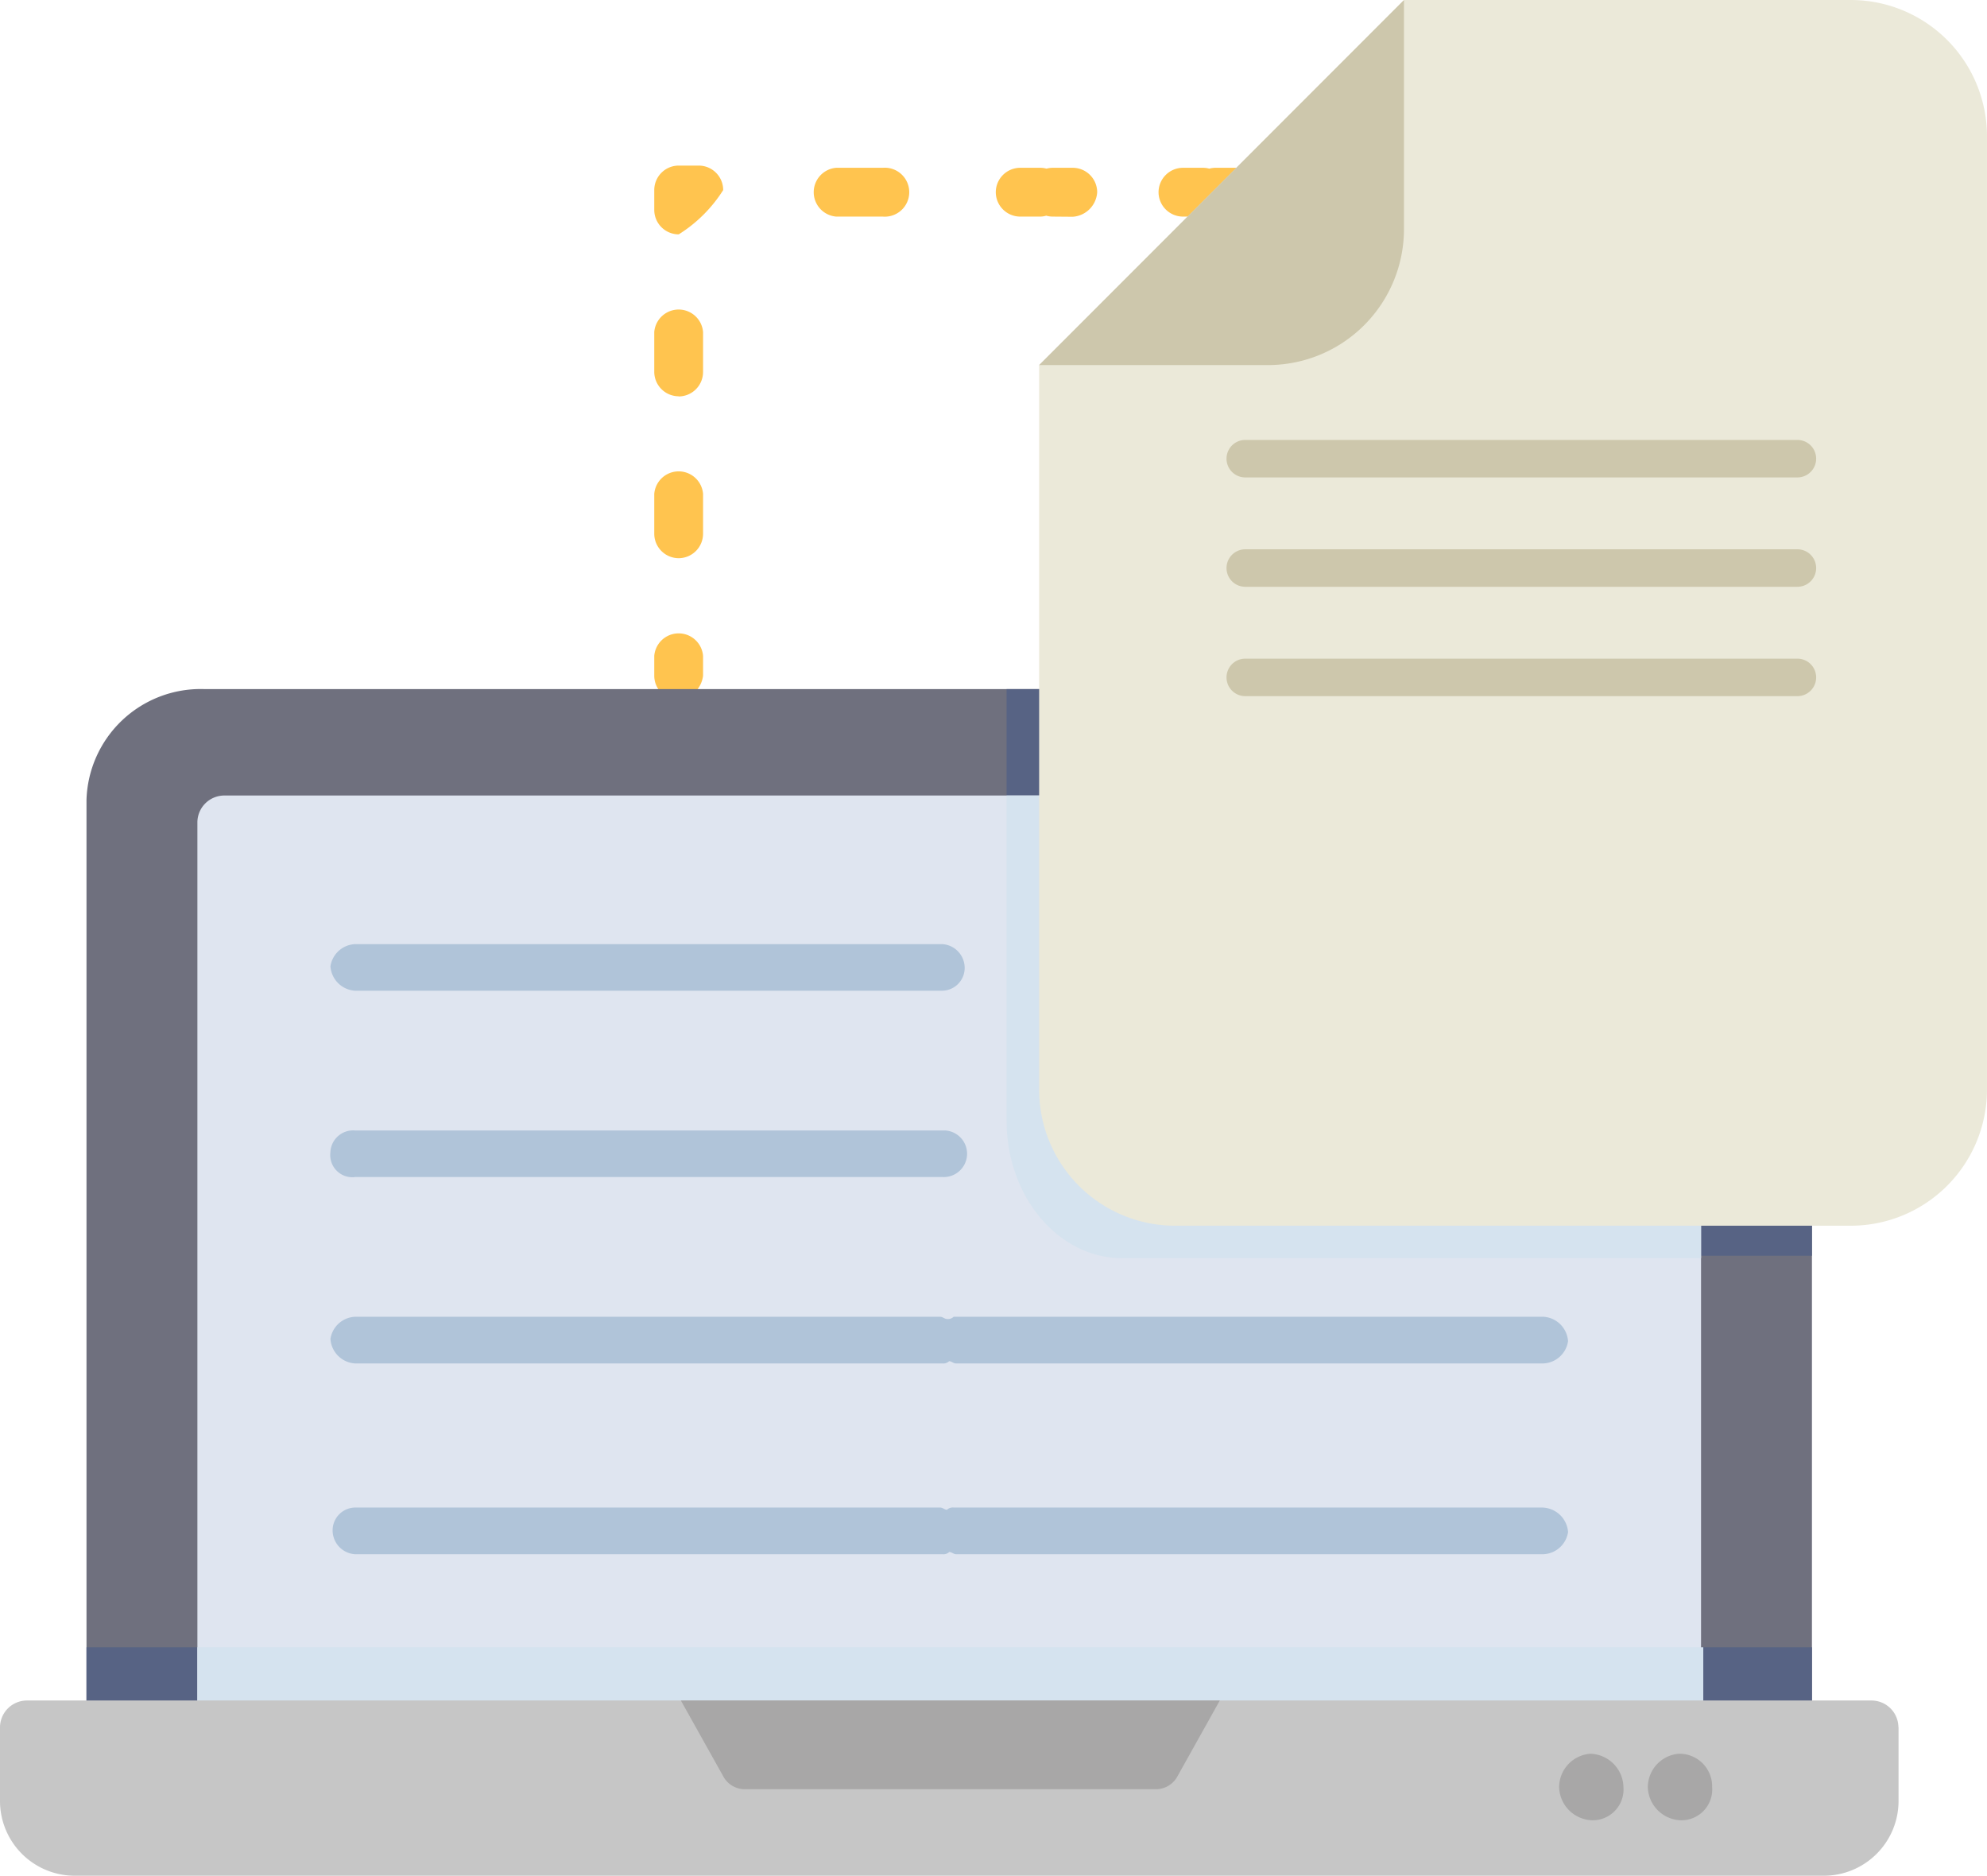 <svg xmlns="http://www.w3.org/2000/svg" viewBox="0 0 73.052 68.952">
    <defs>
        <style>
            .cls-1{fill:#ffc44f}.cls-2{fill:#6f707e}.cls-3{fill:#576384}.cls-4{fill:#dfe5f0}.cls-5{fill:#d5e3ef}.cls-6{fill:#c6c6c6}.cls-7{fill:#a8a7a7}.cls-8{fill:#b0c4d9}.cls-9{fill:#ebe9d9}.cls-10{fill:#cdc7ac}
        </style>
    </defs>
    <g id="laptop-document-icon" transform="translate(-415.007 -5508.102)">
        <g id="share-documents-icon" transform="translate(415.007 5508.102)">
            <path id="Path_976_1_" d="M57.4 61.328a.9.9 0 0 1-.9-.9V59.7a.9.9 0 0 1 1.794 0v.734a1.035 1.035 0 0 1-.894.894z" class="cls-1" transform="translate(-32.446 -35.591)"/>
            <path id="Path_977_1_" d="M57.4 53.414a.9.9 0 0 1-.9-.9v-1.465a.9.9 0 0 1 1.794 0v1.468a.9.9 0 0 1-.894.897zm0-5.952a.9.9 0 0 1-.9-.9V45.1a.9.9 0 0 1 1.794 0v1.468a.9.9 0 0 1-.9.9z" class="cls-1" transform="translate(-32.446 -32.895)"/>
            <path id="Path_978_1_" d="M57.4 40.328a.9.9 0 0 1-.9-.9V38.7a.9.9 0 0 1 .9-.9h.734a.9.9 0 0 1 .9.9 5.19 5.19 0 0 1-1.634 1.628z" class="cls-1" transform="translate(-32.446 -31.713)"/>
            <path id="Path_979_1_" d="M66.209 39.694H64.5a.9.9 0 0 1 0-1.794h1.712a.9.9 0 1 1 0 1.794z" class="cls-1" transform="translate(-33.757 -31.732)"/>
            <path id="Union_18" d="M2.094 1.794a.876.876 0 0 1-.24-.034.755.755 0 0 1-.222.034H.9A.9.9 0 0 1 0 .9.9.9 0 0 1 .9 0h.734a.887.887 0 0 1 .232.031A.872.872 0 0 1 2.094 0h.734a.9.9 0 0 1 .9.9.964.964 0 0 1-.9.9z" class="cls-1" data-name="Union 18" transform="translate(36.61 6.168)"/>
            <path id="Union_19" d="M2.094 1.794a.876.876 0 0 1-.24-.034.755.755 0 0 1-.222.034H.9A.9.9 0 0 1 0 .9.9.9 0 0 1 .9 0h.734a.887.887 0 0 1 .232.031A.872.872 0 0 1 2.094 0h.734a.9.9 0 0 1 .9.9.964.964 0 0 1-.9.9z" class="cls-1" data-name="Union 19" transform="translate(42.594 6.168)"/>
            <path id="Path_981_1_" d="M94.336 65.476v37.589H30.9V65.476a4.2 4.2 0 0 1 4.321-4.076H90.1a4.123 4.123 0 0 1 4.24 4.077z" class="cls-2" transform="translate(-27.72 -36.07)"/>
            <path id="Rectangle_998_1_" d="M30.9 104.6h63.436v6.36H30.9z" class="cls-3" transform="translate(-27.72 -44.047)"/>
            <path id="Path_982_1_" d="M101.809 65.889v16.342H75.283a3.258 3.258 0 0 1-3.083-3.412V61.4h25.309a4.328 4.328 0 0 1 4.3 4.489z" class="cls-3" transform="translate(-35.193 -36.07)"/>
            <path id="Path_983_1_" d="M91.182 67.178v35.143H35.9V67.178a.991.991 0 0 1 .978-.978h53.489a.918.918 0 0 1 .815.978z" class="cls-4" transform="translate(-28.643 -36.957)"/>
            <path id="Rectangle_999_1_" d="M35.9 104.6h55.364v4.811H35.9z" class="cls-5" transform="translate(-28.643 -44.047)"/>
            <path id="Path_985_1_" d="M96.8 107.978v2.691a2.749 2.749 0 0 1-2.772 2.772H29.772A2.749 2.749 0 0 1 27 110.669v-2.691a.991.991 0 0 1 .978-.978h67.839a.991.991 0 0 1 .978.978z" class="cls-6" transform="translate(-27 -44.49)"/>
            <path id="Path_986_1_" d="M77.514 107l-1.549 2.772a.9.9 0 0 1-.815.489H60.065a.9.9 0 0 1-.815-.489L57.7 107z" class="cls-7" transform="translate(-32.668 -44.49)"/>
            <path id="Path_987_1_" d="M102.523 111.846a1.254 1.254 0 0 1-1.223-1.223 1.239 1.239 0 0 1 1.142-1.223 1.2 1.2 0 0 1 1.223 1.223 1.134 1.134 0 0 1-1.142 1.223z" class="cls-7" transform="translate(-40.718 -44.933)"/>
            <path id="Path_988_1_" d="M98.523 111.846a1.254 1.254 0 0 1-1.223-1.223 1.239 1.239 0 0 1 1.142-1.223 1.254 1.254 0 0 1 1.223 1.223 1.134 1.134 0 0 1-1.142 1.223z" class="cls-7" transform="translate(-39.979 -44.933)"/>
            <path id="Path_996_1_" d="M42.8 74.612h21.6a.838.838 0 0 0 .815-.9.877.877 0 0 0-.815-.812H42.8a.958.958 0 0 0-.9.815.964.964 0 0 0 .9.897z" class="cls-8" transform="translate(-29.751 -38.194)"/>
            <path id="Path_997_1_" d="M42.795 83.012H64.4a.857.857 0 1 0 .082-1.712H42.795a.838.838 0 0 0-.9.815.814.814 0 0 0 .9.9z" class="cls-8" transform="translate(-29.749 -39.745)"/>
            <path id="Path_998_1_" d="M86.438 98.3H64.83a.3.3 0 0 0-.245.082c-.082 0-.163-.082-.245-.082H42.815a.838.838 0 0 0-.815.9.877.877 0 0 0 .815.815h21.608a.3.3 0 0 0 .245-.082c.082 0 .163.082.245.082h21.606a.958.958 0 0 0 .9-.815.973.973 0 0 0-.978-.9z" class="cls-8" transform="translate(-29.769 -42.883)"/>
            <path id="Path_999_1_" d="M64.567 89.782c-.082 0-.163-.082-.245-.082H42.8a.958.958 0 0 0-.9.815.964.964 0 0 0 .9.9h21.6a.3.3 0 0 0 .245-.082c.082 0 .163.082.245.082H86.5a.958.958 0 0 0 .9-.815.964.964 0 0 0-.9-.9H64.812a.3.3 0 0 1-.245.082z" class="cls-8" transform="translate(-29.751 -41.296)"/>
            <path id="Subtraction_12" d="M25.4 17.009H4.254C1.908 17.009 0 14.746 0 11.965V0h25.532v17.006h-.045z" class="cls-5" data-name="Subtraction 12" transform="translate(37.007 29.243)"/>
            <g id="Group_3326" data-name="Group 3326" transform="translate(38.204)">
                <g id="Group_1950" data-name="Group 1950">
                    <path id="Path_11646" d="M0 13.42v26.637a5 5 0 0 0 5 5h24.84a5.008 5.008 0 0 0 5.007-5V5a5.008 5.008 0 0 0-5.007-5H13.42z" class="cls-9" data-name="Path 11646"/>
                    <path id="Path_11649" d="M0 13.42h8.413a5 5 0 0 0 5-5V0" class="cls-10" data-name="Path 11649"/>
                    <g id="Group_1953" data-name="Group 1953" transform="translate(6.887 16.172)">
                        <path id="Path_11642" d="M154.291 210.678h-20.3a.689.689 0 1 1 0-1.378h20.3a.689.689 0 0 1 0 1.378z" class="cls-10" data-name="Path 11642" transform="translate(-133.3 -201.26)"/>
                        <path id="Path_11644" d="M154.291 119.678h-20.3a.689.689 0 1 1 0-1.378h20.3a.689.689 0 0 1 0 1.378z" class="cls-10" data-name="Path 11644" transform="translate(-133.3 -118.3)"/>
                        <path id="Path_11645" d="M154.291 165.178h-20.3a.689.689 0 0 1 0-1.378h20.3a.689.689 0 0 1 0 1.378z" class="cls-10" data-name="Path 11645" transform="translate(-133.3 -159.78)"/>
                    </g>
                </g>
            </g>
        </g>
    </g>
</svg>
